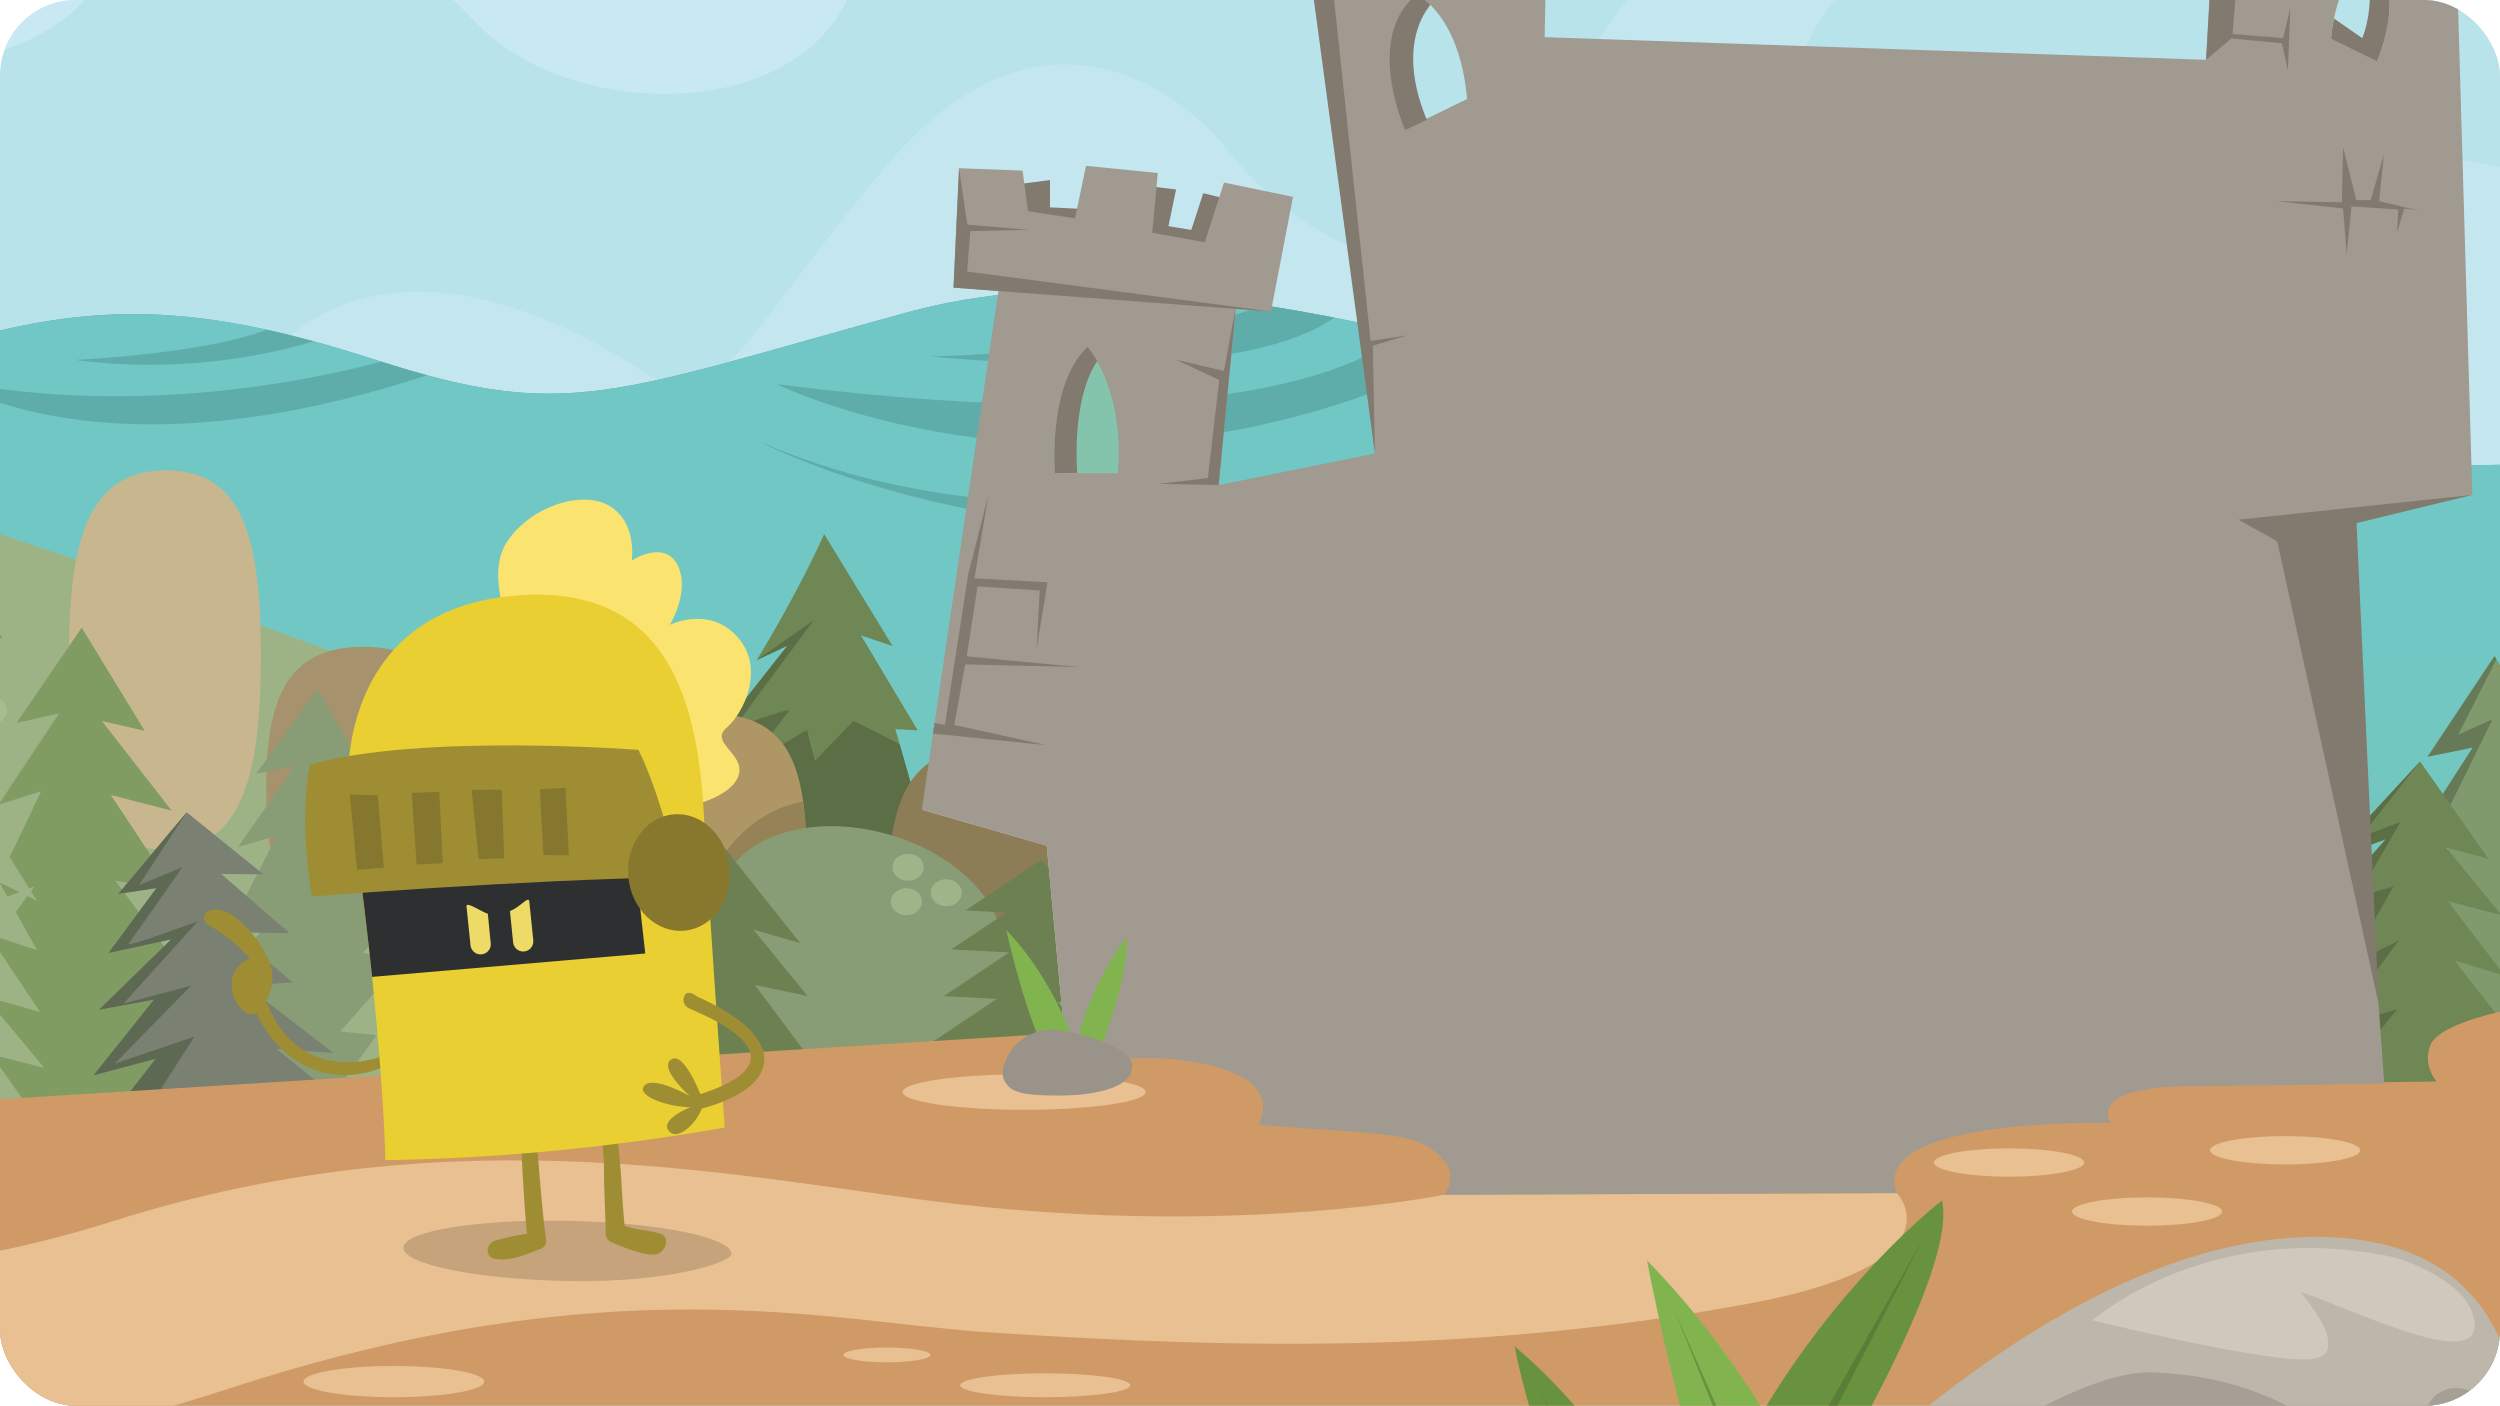 <svg xmlns="http://www.w3.org/2000/svg" xmlns:xlink="http://www.w3.org/1999/xlink" width="1220" height="686" viewBox="0 0 1220 686">
  <defs>
    <clipPath id="clip-path">
      <rect id="Rectángulo_431" data-name="Rectángulo 431" width="1220" height="686" rx="37" transform="translate(350 197)" fill="#fff" stroke="#707070" stroke-width="1"/>
    </clipPath>
    <clipPath id="clip-path-2">
      <rect id="Rectángulo_405" data-name="Rectángulo 405" width="1393" height="784" transform="translate(1393.536 784.339) rotate(180)" fill="none"/>
    </clipPath>
    <clipPath id="clip-path-3">
      <rect id="Rectángulo_403" data-name="Rectángulo 403" width="1453.314" height="1012.591" transform="translate(1453.314 1012.591) rotate(180)" fill="none"/>
    </clipPath>
    <linearGradient id="linear-gradient" x1="-1.105" y1="0.409" x2="-1.101" y2="-0.176" gradientUnits="objectBoundingBox">
      <stop offset="0.07" stop-color="#b9e3ea"/>
      <stop offset="0.84" stop-color="#6ecbd8"/>
    </linearGradient>
    <linearGradient id="linear-gradient-2" x1="-0.797" y1="-0.556" x2="-0.795" y2="1.782" gradientUnits="objectBoundingBox">
      <stop offset="0.08" stop-color="#6ec7c7"/>
      <stop offset="0.44" stop-color="#71c7c3"/>
      <stop offset="0.77" stop-color="#7ac5b8"/>
      <stop offset="1" stop-color="#85c4ac"/>
    </linearGradient>
    <linearGradient id="linear-gradient-3" x1="-74.633" y1="0.5" x2="-73.633" y2="0.5" xlink:href="#linear-gradient-2"/>
  </defs>
  <g id="Grupo_552" data-name="Grupo 552" transform="translate(-350 -197)">
    <g id="Enmascarar_grupo_6" data-name="Enmascarar grupo 6" clip-path="url(#clip-path)">
      <g id="Fondos_Categorias-03" transform="translate(176.463 98.661)" clip-path="url(#clip-path-2)">
        <g id="Grupo_386" data-name="Grupo 386" transform="translate(-28.938 -22.07)" clip-path="url(#clip-path-3)">
          <rect id="Rectángulo_402" data-name="Rectángulo 402" width="1453.314" height="1012.591" transform="translate(1453.314 1012.591) rotate(180)" fill="url(#linear-gradient)"/>
          <path id="Trazado_24589" data-name="Trazado 24589" d="M1586.446,232.216s-59.93-36.21-122.124-38.17-184.354,78.293-252.173,46-64.451-84.193-33.924-122.334,87.1-5.872,87.1-5.872-4.522-34.251-58.79-40.122-122.124,0-166.209,110.584-128.961,45.972-157.231,9.791-96.118-77.313-166.209,4.892S634.314,323.225,598.133,299.738s-137.961-81.225-199.023,9.827l22.616,77.313S1689.358,502.353,1689.358,495.5,1586.446,232.216,1586.446,232.216Z" transform="translate(-80.504 2.77)" fill="#ceebf4" opacity="0.52"/>
          <path id="Trazado_24590" data-name="Trazado 24590" d="M745.3-21.748c13.362,19.2,7.548,51.068-11.831,65.257-28.633,20.968-49.558,4.761-49.558,4.761C702.626,52.088,727.956,27.3,702.626,11.1S603.51,7.291,581.482,79.727s-139.674,70-185.022,21.919C308.021,7.865,199.39,13.751,199.39,13.751c42.953,38.1,16.519,95.291-57.295,106.729C94.685,127.833,36.359,115.11-21.77,98.249-54.09,88.872-17.052-29.26-17.052-29.26Z" transform="translate(38.529 30.037)" fill="#ceebf4" opacity="0.74"/>
          <path id="Trazado_24591" data-name="Trazado 24591" d="M1456.766,411.425s-292.8,15.082-443.089-6.859S681.985,301.713,536.9,341.487,371.065,394.971,277.792,364.8s-147.694-30.172-235.8,1.372S-289.7,415.526-289.7,415.526V580.037H1464.54Z" transform="translate(108.365 -68.65)" fill="#649cb6"/>
          <path id="Trazado_24592" data-name="Trazado 24592" d="M1456.766,411.425s-292.8,15.082-443.089-6.859S681.985,301.713,536.9,341.487,371.065,394.971,277.792,364.8s-147.694-30.172-235.8,1.372S-289.7,415.526-289.7,415.526V580.037l1741.24,134.818Z" transform="translate(108.365 -68.65)" fill="url(#linear-gradient-2)"/>
          <path id="Trazado_24593" data-name="Trazado 24593" d="M761.51,384.3c222.5,27.987,289.052-11.018,305.506-25.49q15.2,3.39,30.4,7.055l3.15,1.452C915.78,460.56,761.51,384.3,761.51,384.3Z" transform="translate(-179.872 -76.37)" fill="#5eadab"/>
          <path id="Trazado_24594" data-name="Trazado 24594" d="M1061.641,346.854c-16.8,12.135-64.821,30.89-197.361,18.951,0,0,97.432-1.452,163.1-24.975C1038.756,342.594,1050.18,344.626,1061.641,346.854Z" transform="translate(-208.051 -71.44)" fill="#5eadab"/>
          <path id="Trazado_24595" data-name="Trazado 24595" d="M1171.958,383.42s-229.717,119.518-422.128,35.6c0,0,207.674,110.192,455.181-23.734Z" transform="translate(-176.67 -83.118)" fill="#5eadab"/>
          <path id="Trazado_24596" data-name="Trazado 24596" d="M438.257,385.363C279.538,437.621,205.6,388.056,205.6,388.056c91.451,17.9,177.22-.486,210.28-9.356C423.82,381.24,431.245,383.461,438.257,385.363Z" transform="translate(-27.444 -81.824)" fill="#5eadab"/>
          <path id="Trazado_24597" data-name="Trazado 24597" d="M405.986,362.921c-17.753,5.415-62.26,16.251-116.3,9.087,0,0,63.072-2.954,93.36-14.748C390.475,358.886,398.1,360.773,405.986,362.921Z" transform="translate(-50.501 -75.946)" fill="#5eadab"/>
          <path id="Trazado_24598" data-name="Trazado 24598" d="M758.25,715.229S340.034,508.615-94.65,394.62V856.3Z" transform="translate(54.883 -86.189)" fill="#9db386"/>
          <path id="Trazado_24599" data-name="Trazado 24599" d="M79.428,422.126,55.245,404.184l17.274-2.243-40.6-30.651H54.381L-8.677,318.22-23.36,389.233l14.683-8.971L-23.36,431.1l20.729-7.476-14.683,59.051H82.02Z" transform="translate(35.336 -65.241)" fill="#6f8655"/>
          <path id="Trazado_24600" data-name="Trazado 24600" d="M53.36,485.291c0,42.96,9.312,73.132,47.366,73.132s46.285-30.172,46.285-73.132-8.267-69.4-46.285-69.4S53.36,442.331,53.36,485.291Z" transform="translate(14.299 -92.022)" fill="#ae9665"/>
          <path id="Trazado_24601" data-name="Trazado 24601" d="M700.36,621.374l29.569-30.222-16.345.53,33.525-42.626-15.046,7.1s19.7-31.79,32.923-61.483l33.387,54.617-15.4-5.168,27.675,46.306-10.923-.588,14.756,51.445L690.25,645.3Z" transform="translate(-160.333 -113.623)" fill="#6f8655"/>
          <path id="Trazado_24602" data-name="Trazado 24602" d="M713.565,607.549l16.345-.53-29.569,30.222L690.18,661.193l120.868,14.465c.051-1.343,2.177-21.135,2.177-22.5l-11.4-40.043c-10.292-5.451-22.58-11.439-22.58-11.439l-18.791,19.64-3.876-15.242-29.874,17.8s19.5-24.786,21.114-27.036-26.8,8.187-26.8,8.187l38.9-52.49-27.835,19.488,15.046-7.1Z" transform="translate(-160.314 -129.49)" fill="#5b6e46"/>
          <path id="Trazado_24603" data-name="Trazado 24603" d="M90.009,487.673l-27.225,4.355,30.956-48.883L73.33,450.7l24.989-35.47-22.4,7.81,25.047-41.11L80.6,385.189l32.211-47.177-15.242,5.661L133.8,290c-.864,2.243,30.237,54.566,30.237,54.566L148.8,341.8l27.1,41.5-22.253-1.372,28.51,38.119-19.466-6.917c12.847,20.192,25.142,39.034,25.142,39.034l-20.323-3.709,22.732,41.051-29.758-1.836L198.6,538.646l-75.172,87.721-66.9-83.722Z" transform="translate(13.433 -57.503)" fill="#819a6d"/>
          <path id="Trazado_24604" data-name="Trazado 24604" d="M88.216,557.815l15.706-13.064L88.68,587.326l19.633-16.991-7.142,44.8s28.553-20.852,37.481-18.537,13.384,36.29,13.384,36.29-18.74,34.752-29.446,33.982c-3.477-.254-12.694-.726-23.727-1.379L56.52,612.5l33.489-54.972Z" transform="translate(13.433 -127.355)" fill="#677a57"/>
          <path id="Trazado_24605" data-name="Trazado 24605" d="M124.1,329.057,92.861,377.715,114.28,362.27,94.647,409.382l15.177-12.36L96.432,434.1l16.955-13.13L87.693,488.415,65.15,492.022l30.956-48.9-20.41,7.57,24.989-35.47-22.4,7.81,25.048-41.11-20.366,3.252L115.18,338,99.916,343.66l36.239-53.68L109.823,333.7Z" transform="translate(11.067 -57.498)" fill="#677a57"/>
          <path id="Trazado_24606" data-name="Trazado 24606" d="M-23.9,589.9c0,42.96,9.312,73.125,47.359,73.125S69.751,632.862,69.751,589.9s-8.245-69.4-46.292-69.4S-23.9,546.941-23.9,589.9Z" transform="translate(35.484 -120.705)" fill="#c8b68f"/>
          <path id="Trazado_24607" data-name="Trazado 24607" d="M285.5,541.937c0,55.814,9.319,95.015,47.366,95.015s46.285-39.193,46.285-95.015-8.238-90.167-46.285-90.167S285.5,486.13,285.5,541.937Z" transform="translate(-49.352 -101.86)" fill="#c8b68f"/>
          <path id="Trazado_24608" data-name="Trazado 24608" d="M-48.3,345.11,4.416,447.753l-24.9-16.468L5.882,506.05l-23.429-15.213,32.211,82.372L-8.765,556.733.025,585.881l-98.107,54.486L-117.12,345.11Z" transform="translate(61.044 -72.614)" fill="#819a6d"/>
          <path id="Trazado_24609" data-name="Trazado 24609" d="M35.561,529.735,12.132,514.522l32.211,82.372L20.914,580.418,29.7,609.566,10.521,620.221l-.058-.051L3.43,560.828l31.645,24.343L-.091,497.683,29.8,519.748-8.88,431.49l42.975,39.948L9.2,454.97Z" transform="translate(31.365 -96.299)" fill="#9ebd86"/>
          <path id="Trazado_24610" data-name="Trazado 24610" d="M418.09,639.861c0,42.96,9.312,73.125,47.359,73.125s46.292-30.164,46.292-73.125-8.238-69.4-46.292-69.4S418.09,596.9,418.09,639.861Z" transform="translate(-85.708 -134.404)" fill="#a6936d"/>
          <path id="Trazado_24611" data-name="Trazado 24611" d="M836.63,707.781c0,42.96,9.312,73.132,47.359,73.132s46.284-30.179,46.284-73.132-8.238-69.4-46.284-69.4S836.63,664.814,836.63,707.781Z" transform="translate(-200.47 -153.027)" fill="#8d7d57"/>
          <path id="Trazado_24612" data-name="Trazado 24612" d="M652.19,684.961c0,42.96,9.319,73.125,47.366,73.125s46.285-30.164,46.285-73.125-8.238-69.4-46.285-69.4S652.19,642.008,652.19,684.961Z" transform="translate(-149.897 -146.77)" fill="#ae9665"/>
          <path id="Trazado_24613" data-name="Trazado 24613" d="M746.1,667.369c5.952,41.226-6.888,66.861-39.992,68.32-35.085,1.546-45-28.219-46.894-71.129-.261-6-1.306-10.887,1.72-16.49,37.6,12.121,40.979,53.8,40.979,53.8C716.023,675.81,736.185,668.9,746.1,667.369Z" transform="translate(-151.717 -155.684)" fill="#968257"/>
          <path id="Trazado_24614" data-name="Trazado 24614" d="M637.729,752.881l-61.214,6.881L427,751.5l-100.778-6.757-31.21-17.332-13.522,30.97-51.692,11.7-39.76-11.01-83.468-4.13s-8.775-8.281-11.163-7.556-35.782-5.5-35.782-5.5S42.933,704.724,40.545,706.1s-19.089,11.7-19.089,11.7l-61.229-8.964L-138.4,719.85l-6.358,181.676,827.78-77.08Z" transform="translate(68.623 -171.585)" fill="#889c76"/>
          <path id="Trazado_24615" data-name="Trazado 24615" d="M558.92,721.887c0,43.251,20.322,94.355,49.739,94.355s56.816-51.111,56.816-94.355S647,645.322,612.194,643.573C582.814,642.071,558.92,678.637,558.92,721.887Z" transform="translate(-124.323 -154.439)" fill="#9db386"/>
          <ellipse id="Elipse_508" data-name="Elipse 508" cx="7.606" cy="6.583" rx="7.606" ry="6.583" transform="translate(501.088 531.18)" fill="#afc894"/>
          <ellipse id="Elipse_509" data-name="Elipse 509" cx="7.606" cy="6.583" rx="7.606" ry="6.583" transform="translate(512.919 549.47)" fill="#afc894"/>
          <ellipse id="Elipse_510" data-name="Elipse 510" cx="7.606" cy="6.583" rx="7.606" ry="6.583" transform="translate(493.474 562.636)" fill="#afc894"/>
          <ellipse id="Elipse_511" data-name="Elipse 511" cx="53.274" cy="78.314" rx="53.274" ry="78.314" transform="translate(122.392 442.82)" fill="#9db386"/>
          <ellipse id="Elipse_512" data-name="Elipse 512" cx="7.606" cy="6.583" rx="7.606" ry="6.583" transform="translate(172.132 448.184)" fill="#a6be8e"/>
          <ellipse id="Elipse_513" data-name="Elipse 513" cx="7.606" cy="6.583" rx="7.606" ry="6.583" transform="translate(190.727 460.617)" fill="#a6be8e"/>
          <ellipse id="Elipse_514" data-name="Elipse 514" cx="7.606" cy="6.583" rx="7.606" ry="6.583" transform="translate(171.29 465.008)" fill="#a6be8e"/>
          <ellipse id="Elipse_515" data-name="Elipse 515" cx="46.822" cy="70.541" rx="46.822" ry="70.541" transform="translate(542.263 598.755) rotate(-74.5)" fill="#889c76"/>
          <ellipse id="Elipse_516" data-name="Elipse 516" cx="7.606" cy="6.583" rx="7.606" ry="6.583" transform="translate(638.025 537.03)" fill="#9eb589"/>
          <ellipse id="Elipse_517" data-name="Elipse 517" cx="7.606" cy="6.583" rx="7.606" ry="6.583" transform="translate(656.621 549.47)" fill="#9eb589"/>
          <ellipse id="Elipse_518" data-name="Elipse 518" cx="7.606" cy="6.583" rx="7.606" ry="6.583" transform="translate(637.176 553.854)" fill="#9eb589"/>
          <ellipse id="Elipse_519" data-name="Elipse 519" cx="52.483" cy="52.875" rx="52.483" ry="52.875" transform="translate(-26.579 494.302)" fill="#889c76"/>
          <path id="Trazado_24616" data-name="Trazado 24616" d="M270.1,557.57l30.738,50.349-20.86-4.754L314,646.866l-29.635-7.6,30.738,46.546-28.539-4.747,35.122,47.5-6.91,78.808L206.76,813.6l7.36-85.043,32.93-44.651L224,692.461l26.347-55.1-20.86,6.648,29.642-44.644-20.86,4.747Z" transform="translate(-27.762 -130.87)" fill="#809c63"/>
          <path id="Trazado_24617" data-name="Trazado 24617" d="M94.852,619.63l36.9,40.326-19.43-1.241,38.555,33.946-27.769-2.511L159.275,727.1l-26.252-.145,40.253,37.169-62.4,46.684-33.14-31.326,20.736-44.354L79.632,746.014l12.89-52.693L75.27,702.2l17.8-43.882-17.615,7.193Z" transform="translate(8.292 -147.886)" fill="#6f8655"/>
          <path id="Trazado_24618" data-name="Trazado 24618" d="M116.156,823.48l-1.263,7.207-10.553,1.7Z" transform="translate(0.321 -203.781)" fill="#798868"/>
          <path id="Trazado_24619" data-name="Trazado 24619" d="M92.257,799.83l-7.1,28.016-6.489,1.045Z" transform="translate(7.36 -197.296)" fill="#798868"/>
          <path id="Trazado_24620" data-name="Trazado 24620" d="M75.459,665.515,94.852,619.63l1.023,1.118L86.2,654.193l12.687-8.782L85.359,694.424l11.831-5.117-16.9,54.13,15.22-9.508-.871,3.411-15,8.674,12.89-52.693L75.27,702.2l17.8-43.882Z" transform="translate(8.292 -147.886)" fill="#5b6e46"/>
          <path id="Trazado_24621" data-name="Trazado 24621" d="M1895.5,576.74l34.011,54.98-22.311-5.712,37.342,47.932-31.725-9.029,33.909,50.9-30.476-5.944,38.606,52.055-114.416-3.164,33.859-46.989-24.293,8.506,26.572-58.405-22.006,6.525,30.346-47.083L1862.86,625.8Z" transform="translate(-475.71 -136.126)" fill="#819a6d"/>
          <path id="Trazado_24622" data-name="Trazado 24622" d="M1889.769,763.02l-8.39,33.14-7.679,1.234Z" transform="translate(-484.83 -187.203)" fill="#798868"/>
          <path id="Trazado_24623" data-name="Trazado 24623" d="M1866.474,625.8l32.64-49.064.943,1.524-18.6,36.74,16.672-7.411-26.506,53.985,4.972.254-21.644,55.6,19.771-7.708-1.756,3.774-19.343,6.779,17.122-51.206-12.556-.675,30.346-47.083Z" transform="translate(-479.324 -136.126)" fill="#677a57"/>
          <path id="Trazado_24624" data-name="Trazado 24624" d="M431.826,598.65l26.506,46.038-18.711-4.682L469.271,680.1l-26.579-7.41,26.608,42.6-25.657-4.819,30.549,43.541-97.142-1.989,30.839-39.709-21.027,7.294,25.149-49.267-18.994,5.618L420.881,636.2l-18.951,3.9Z" transform="translate(-74.455 -142.134)" fill="#889c76"/>
          <path id="Trazado_24625" data-name="Trazado 24625" d="M302.052,840.809l30.375-38.86-30.4,8.107,29.6-37.016-26.906,5.015,35.289-34.389-30.643,6.663,23.4-31.659-18.631,2.845,33.343-39.8,37.43,30.3-20.678-.225,33.4,28.9-27.406-.334,29,24.423-23.059,1.372L419.1,799.191l-27.835-2.061,36.791,29.925Z" transform="translate(-53.885 -164.911)" fill="#7a8072"/>
          <path id="Trazado_24626" data-name="Trazado 24626" d="M345.331,708.524s-24.518,35.093-26.209,37.314,33.815-10.974,33.815-10.974l-36.348,40.231,32.966-8.775-37.2,38.039,38.889-13.166-16.911,26.332-2.62,20.047-29.671,3.237,30.375-38.86L302,810.057l29.6-37.016-26.906,5.015,35.289-34.389-30.643,6.67,23.4-31.674-18.631,2.852,33.343-39.8-23.277,35.564Z" transform="translate(-53.877 -164.911)" fill="#5d6953"/>
          <path id="Trazado_24627" data-name="Trazado 24627" d="M457.27,810.184l25.374-35.434-17.637-1.822,31.768-36.123-21.07-2.054,32.683-34.628L481.643,697.6l30.672-29.025-20.482-1.894,50.211-42.365,37.067,50.095-21.694-1.967,24.249,34.011-21.027-2.025,20.809,39.687-19.727-2.3,20.453,41.487-19.582-1.9,21.15,39.985Z" transform="translate(-96.451 -149.172)" fill="#9db386"/>
          <path id="Trazado_24628" data-name="Trazado 24628" d="M615.41,862.478,657.7,834.1l-35.768-1.851,37.618-33.67-28.161,2.642,35.027-32.995-30.3,2.889,32.581-27.3-23.4,2.148L692.345,699.6,732.8,750.486l-22.921-6.677L736.394,776.3l-25.752-5.436,26.753,35.84-32.886-1.7,34.882,33.322-31.035-1.611,33.837,32.32Z" transform="translate(-139.812 -169.814)" fill="#6c8051"/>
          <path id="Trazado_24629" data-name="Trazado 24629" d="M686.727,733.8l-28.56,30.339,26.753-5.988L653.55,794.886l20.323-6.394s-14.306,30.745-16.149,30.745c-.639,0-7.258.24-15.743.544l23.61-21.157-28.161,2.642,35.027-33-30.3,2.9,32.581-27.3-23.4,2.177,47.039-46.357-35.644,40.1Z" transform="translate(-145.85 -169.838)" fill="#505e3c"/>
          <path id="Trazado_24630" data-name="Trazado 24630" d="M857.17,826.5l31.979-21.455-27.051-1.4,32.973-22.122-25.817-1.336,31.754-21.3-28.183-1.459,26.818-17.993-19.872-1.031,36.755-24.656,29.4,28.081-18.74-.973,21.455,20.49-24.648-1.27,25.4,24.256-24.866-1.285,26.376,25.193-23.465-1.212,25.585,24.438Z" transform="translate(-206.102 -173.694)" fill="#6c8051"/>
          <path id="Trazado_24631" data-name="Trazado 24631" d="M111.48,823.443l37.5-29.243-29.337-.6,38.083-27.617-27.036,2.751,32.6-31.652-23.857,2.061,31.551-27.791-18.827-.421,41.6-32.356,28.372,45.428-18.239-8.927L222.129,748.1l-23.952-7.875,25.541,38.156-27.145-7.788L225.751,805.6l-25.889-6.583,26.151,37.372Z" transform="translate(-1.637 -164.05)" fill="#9db386"/>
          <path id="Trazado_24632" data-name="Trazado 24632" d="M181.54,704.73l-31.275,28.531,25.36-5.124-33.808,35.114,26.2-4.355s-38.039,29.257-35.506,29.257,28.742-2.9,28.742-2.9l-32.966,32.923,48.172,7.991s-.835,1.822-2.119,4.355l-62.84-7.105L149,794.171l-29.337-.6,38.083-27.581L130.7,768.746l32.6-31.652-23.864,2.025,31.551-27.791-18.827-.421,41.6-32.356-29.156,27.624Z" transform="translate(-1.642 -164.042)" fill="#8ea17a"/>
          <path id="Trazado_24633" data-name="Trazado 24633" d="M-32.88,833.6l38.5-30.542-31.413,5.589L8.4,769.422l-27.835,7.563,30.215-38.533-27.036,6.881L15.56,708.861l-27.835,10.321L32.261,671.01l33.394,47.482-20.678-5.5,27.036,33.031-26.238-6.881L73.6,775.613l-24.648-7.57,30.215,38.54-24.111-5.756L89.868,831.3Z" transform="translate(37.946 -161.974)" fill="#6c8051"/>
          <path id="Trazado_24634" data-name="Trazado 24634" d="M20.764,702.6-.052,738.638l17.485-5.081S-1.722,766.741-1.722,768.9s21.651-9.363,21.651-9.363l-30.81,41.784,29.976-8.644s-30.81,38.192-32.472,40.355l.189.319-20.831.392L3.9,803.662l-30.948,5.5L6.64,770.522l-27.414,7.461L8.984,740.017-17.653,746.8,13.68,710.868l-27.406,10.2L30.141,673.62,1.61,709.809Z" transform="translate(38.259 -162.69)" fill="#505e3c"/>
          <path id="Trazado_24635" data-name="Trazado 24635" d="M1776.52,810.157l38.5-30.542L1783.6,785.2l34.193-39.222-27.835,7.57,30.215-38.54-27.036,6.881,31.812-36.472-27.834,10.321,44.535-48.172,33.394,47.482-20.671-5.5,27.036,33.031-26.245-6.881L1883,752.173l-24.656-7.57,30.215,38.54-24.111-5.756,34.809,30.477Z" transform="translate(-458.184 -155.547)" fill="#6f8655"/>
          <path id="Trazado_24636" data-name="Trazado 24636" d="M1832.134,677.039l-21.15,36.573,17.753-5.081S1809.3,742.18,1809.3,744.379s22.006-9.552,22.006-9.552l-31.282,42.431,30.433-8.775s-31.275,38.765-32.966,40.964l.189.327-21.15.392L1815,779.624l-31.413,5.589,34.193-39.193-27.842,7.541,27.631-37.227-24.423,5.589,31.812-36.472-27.835,10.321,44.535-48.172-28.967,36.776Z" transform="translate(-458.187 -155.556)" fill="#5b6e46"/>
          <path id="Trazado_24637" data-name="Trazado 24637" d="M1325.066,849.531l95.763-1.321-7.766,365.4H-40.251L-41.26,870.521l722.219-45S1209.976,786.067,1325.066,849.531Z" transform="translate(40.244 -201.018)" fill="#cf9a65"/>
          <path id="Trazado_24638" data-name="Trazado 24638" d="M132.989,871.922s16.853-19.074,14.284-34.752-83.467-.486-83.467-.486,22.028-25.94-27.631-32.364S-79.65,821.435-79.65,821.435l3.977,158.037Z" transform="translate(50.77 -198.223)" fill="#cf9a65"/>
          <path id="Trazado_24639" data-name="Trazado 24639" d="M1028.8,931.718s33.213,34.65-73.546,54.2c-127.575,23.349-240.43,22.289-369.231,13.79-78.772-5.2-183.556-33.837-371.684,27.581-195.038,63.7-329.972,36.094-471.047,66.883l7.36-142.257s217.117,54.145,407.256-6.372c170.462-54.247,311.37-20.069,412.162-8.492C708.7,952.97,808.045,932.5,808.045,932.5Z" transform="translate(99.319 -229.082)" fill="#e9c091"/>
          <ellipse id="Elipse_520" data-name="Elipse 520" cx="59.305" cy="8.652" rx="59.305" ry="8.652" transform="translate(642.932 644.674)" fill="#e9c091"/>
          <path id="Trazado_24640" data-name="Trazado 24640" d="M1235.056,95.88l-1.168,58.442-101.576,8.158-13.471-55.952Z" transform="translate(-277.851 -4.276)" fill="#a19a91"/>
          <path id="Trazado_24641" data-name="Trazado 24641" d="M858.84,679.93l102.846,12.985-20.961,7.011.893,107.114-11.606-1.2L919.844,697.531Z" transform="translate(-206.56 -164.42)" fill="#e9cea9"/>
          <path id="Trazado_24642" data-name="Trazado 24642" d="M1572.568,646.014l-19.6-273.4,62.564-13.79L1607.065,69,1489.3,78.559l-3.68,67.943L1057.109,131.84l22.878,206.789-76.246,15.394L1013.9,250.632l-114.387-13.2L858.87,512.416l60.968,17.6L930,638.328s44.172-12.092,80.884,2.569c12.948,5.168,17.884,14.661,12.237,25.251,19.379,2.177,65.889,3.259,77.182,8.143,17.63,7.628,19.263,17.92,13.616,26.064l220.746-.813c-14.117-37.466,104.516-34.207,104.516-34.207s-13.2-17.68,39.52-18.007S1572.568,646.014,1572.568,646.014Z" transform="translate(-206.568 3.094)" fill="#a19a91"/>
          <path id="Trazado_24643" data-name="Trazado 24643" d="M1030.938,267.648l-19.1-4.587-5.828,17.9-11.141-1.829,3.709-17.906-34.476-4.13.53,14.226-27.581-1.372V256.63l-21.215,2.758,1.59,17.906L1025.1,296.571Z" transform="translate(-222.189 -48.353)" fill="#82796f"/>
          <path id="Trazado_24644" data-name="Trazado 24644" d="M1035.114,318.167,880.22,306.511l2.693-58.282L913.9,249.39,916.59,269.2l22.9,3.5,5.385-25.643,35.02,3.5L977.2,279.7l25.592,4.66,9.428-29.141,33.67,7Z" transform="translate(-212.422 -45.729)" fill="#a19a91"/>
          <path id="Trazado_24645" data-name="Trazado 24645" d="M1222.27,64.772c-1.756,0-19.64-2.032-19.64-2.032l-.588,15.714-24.873,2.032V62.74l-33.387,2.54.726,9.261-7.026.508-1.923-7.766-15.808,3.041,6.438,26.855,92.54-4.558Z" transform="translate(-278.1 4.811)" fill="#82796f"/>
          <path id="Trazado_24646" data-name="Trazado 24646" d="M1234.849,56.1l-1.35,36.537-145.466,10.488-14.814-44.7,41.756-4.66,4.043,30.3,20.2-1.161V47.939h45.8v30.3l13.464-1.161,5.393-30.31Z" transform="translate(-265.342 9.19)" fill="#a19a91"/>
          <path id="Trazado_24647" data-name="Trazado 24647" d="M1724.13,31.871l20.9-5.574,2.018,15.714,10.292-.508-.588-16.73,58.74-2.533,1.662,17.739,11.221-.508-.588,13.689-96.633,6.59Z" transform="translate(-443.819 15.916)" fill="#82796f"/>
          <path id="Trazado_24648" data-name="Trazado 24648" d="M1848.349,22.457l-1.343,36.537L1701.541,69.481l-14.821-44.7,41.756-4.66,4.043,30.3,20.206-1.169V14.291h45.791V44.6l13.471-1.169,5.385-30.3Z" transform="translate(-433.561 18.414)" fill="#a19a91"/>
          <path id="Trazado_24649" data-name="Trazado 24649" d="M978.9,430.42H948.237s-3.68-43.548,15.968-61.57C964.183,368.85,982.582,390.08,978.9,430.42Z" transform="translate(-230.997 -79.123)" fill="url(#linear-gradient-3)"/>
          <path id="Trazado_24650" data-name="Trazado 24650" d="M1211.938,182.856l-28.212,13.79s-19.6-43.548,3.68-64.756C1187.406,131.9,1208.258,141.449,1211.938,182.856Z" transform="translate(-293.527 -14.15)" fill="#b9e3ea"/>
          <path id="Trazado_24651" data-name="Trazado 24651" d="M1806.4,146.452l22.435,10.974s15.612-34.614-2.9-51.5C1825.91,105.93,1809.325,113.529,1806.4,146.452Z" transform="translate(-466.377 -7.032)" fill="#b9e3ea"/>
          <path id="Trazado_24652" data-name="Trazado 24652" d="M916.98,543.192l1.517-28.227-30.339-1.974L882.853,547.1s50.2,4.9,55.7,5.233c-5.393-.16-56.46-1.292-56.46-1.292l-5.306,29.547,44.746,9.842-55.161-5.647.762-5.175,5.081.98,11.373-73.524,9.864-38.729-6.83,40.7,35.651,1.967Z" transform="translate(-208.624 -106.403)" fill="#82796f"/>
          <path id="Trazado_24653" data-name="Trazado 24653" d="M966.248,584.129h-.428C966.234,584.122,966.408,584.129,966.248,584.129Z" transform="translate(-235.893 -138.151)" fill="#e9cea9"/>
          <path id="Trazado_24654" data-name="Trazado 24654" d="M1858.312,468.31l-114.162,12.1,18.922,10.582,49.543,226-10.851-234.914Z" transform="translate(-449.308 -106.395)" fill="#82796f"/>
          <path id="Trazado_24655" data-name="Trazado 24655" d="M880.22,306.952l154.894,11.656-148.253-19.5,1.546-19.735,28.6-.639-30.07-2.54-4.028-27.53Z" transform="translate(-212.422 -46.171)" fill="#82796f"/>
          <path id="Trazado_24656" data-name="Trazado 24656" d="M1191.607,193.056l-10.582,5.015s-20.323-45.37,5.683-66.172a26.212,26.212,0,0,1,6.641,5.081C1186.483,145.3,1179.355,163.581,1191.607,193.056Z" transform="translate(-292.829 -14.153)" fill="#82796f"/>
          <path id="Trazado_24657" data-name="Trazado 24657" d="M959.164,430.318l-10.887.1s-3.68-43.548,15.968-61.57a45.937,45.937,0,0,1,4.66,7.055C962.923,384.07,957.495,403.072,959.164,430.318Z" transform="translate(-231.008 -79.123)" fill="#82796f"/>
          <path id="Trazado_24658" data-name="Trazado 24658" d="M1712.617,135.586l3.6-62.782-14.676,1.081-14.821-44.7,19.415,37.176,140.276-2.5L1729.8,76.941l-2.519,22.217,19.974.508-19.974,2.032-1.756,21.281,24.663,2.032,3.513-14.7-1.176,30.411-2.925-13.181-24.685-2.388Z" transform="translate(-433.561 14.01)" fill="#82796f"/>
          <path id="Trazado_24659" data-name="Trazado 24659" d="M1806.4,146.452a90.81,90.81,0,0,1,1.452-9.965l13.79,9.566c5.473-13.841,3.687-30.571,2.25-38.881a13.6,13.6,0,0,1,2.01-1.241c18.537,16.882,2.9,51.5,2.9,51.5Z" transform="translate(-466.377 -7.032)" fill="#82796f"/>
          <path id="Trazado_24660" data-name="Trazado 24660" d="M1802.331,234.53l-.581,26.862-31.63-.5,32.211,3.542,1.756,22.3,2.344-23.313,22.841,1.517-.588,11.156,3.513-11.664,7.033,1.016-19.328-4.558,2.344-22.812-6.445,22.3h-7.026Z" transform="translate(-456.429 -42.293)" fill="#82796f"/>
          <path id="Trazado_24661" data-name="Trazado 24661" d="M1055.776,342.33l-5.8,30.985-23.342-5.509,21.07,9.871-5.567,47.874L1018.15,428.4l29.264.566Z" transform="translate(-250.242 -71.852)" fill="#82796f"/>
          <path id="Trazado_24662" data-name="Trazado 24662" d="M1151.769,352.588l-1.031-52.65,16.977-5.052-18.036,2.758L1130.626,119.91l-10.016,1.11Z" transform="translate(-278.336 -10.865)" fill="#82796f"/>
          <path id="Trazado_24663" data-name="Trazado 24663" d="M1887.042,76.32,1874.877,78.9l-.2,16.585L1832.73,79.013Z" transform="translate(-473.596 1.087)" fill="#82796f"/>
          <path id="Trazado_24664" data-name="Trazado 24664" d="M1864.833,895.223s-19.1-7.65-13.689-23.763,32-14.6,32-14.6-22.645-9.994-16.374-27.581,86.037-24.924,86.037-24.924l28.7,134.912Z" transform="translate(-478.38 -198.539)" fill="#cf9a65"/>
          <path id="Trazado_24665" data-name="Trazado 24665" d="M165.59,303.53l22.863,38.932-16.048-14.7Z" transform="translate(-16.474 -61.213)" fill="#9ebd86"/>
          <path id="Trazado_24666" data-name="Trazado 24666" d="M188.45,373.12l21.324,31.834-16.469-14.327Z" transform="translate(-22.742 -80.294)" fill="#9ebd86"/>
          <path id="Trazado_24667" data-name="Trazado 24667" d="M210.92,478.29l17.136,23.153-12.7-8.906Z" transform="translate(-28.903 -109.131)" fill="#a9b69f"/>
          <path id="Trazado_24668" data-name="Trazado 24668" d="M213.22,529.13l17.136,23.153-12.7-8.906Z" transform="translate(-29.533 -123.072)" fill="#a9b69f"/>
          <path id="Trazado_24669" data-name="Trazado 24669" d="M1385.394,1111.775c1.452-3.81,82.234-130.9,73.422-169.025,0,0-85.173,64.814-124.839,184.282,0,0-29.366-67.362-83.7-113.109,0,0,14.683,80.064,52.868,120.73,0,0-33.779-29.228-71.956-35.564,0,0,2.9,47.025,38.177,68.632a293.537,293.537,0,0,0,67.551,30.484Z" transform="translate(-308.657 -236.484)" fill="#69923e"/>
          <path id="Trazado_24670" data-name="Trazado 24670" d="M1452.086,968.07,1338.781,1189l-98.971-73.836,94.877,66.752,3.411-10.633-75.084-131.146,76.449,127.009Z" transform="translate(-311.02 -243.427)" fill="#5a7d38"/>
          <path id="Trazado_24671" data-name="Trazado 24671" d="M1333.76,1200.417s175.209-236.982,339.676-233.165,69.024,241.5,69.024,241.5S1485.018,1255.063,1333.76,1200.417Z" transform="translate(-336.781 -243.19)" fill="#bcb6ab"/>
          <path id="Trazado_24672" data-name="Trazado 24672" d="M1332.41,1234.64c42.1-37.343,191.453-179.571,258.386-176.37,132.169,6.351,148.318,141.067,151.258,175.376C1742.09,1233.7,1488.349,1275.336,1332.41,1234.64Z" transform="translate(-336.411 -268.145)" fill="#a69f95"/>
          <path id="Trazado_24673" data-name="Trazado 24673" d="M1794.3,979.466s38.184,11.431,38.184,33.039-58.739-7.628-85.173-16.548c0,0,27.9,31.768,4.406,33.039S1646,1009.964,1646,1009.964,1703.251,959.129,1794.3,979.466Z" transform="translate(-422.396 -245.235)" fill="#d1c8bd"/>
          <ellipse id="Elipse_521" data-name="Elipse 521" cx="14.683" cy="12.709" rx="14.683" ry="12.709" transform="translate(1386.591 797.768)" fill="#a69f95"/>
          <path id="Trazado_24674" data-name="Trazado 24674" d="M1456.926,1213.1s-33.779-137.25-124.838-230.022c0,0,27.9,151.229,71.956,214.773,0,0-44.056-33.039-110.134-40.645,0,0,22.028,92.772,88.105,122Z" transform="translate(-325.854 -247.543)" fill="#81b44f"/>
          <path id="Trazado_24675" data-name="Trazado 24675" d="M1439.339,1219.631l-89.579-203.341,88.113,218.591-14.69,27.958-113.073-90.232,114.546,101.671,29.366-34.309Z" transform="translate(-330.296 -256.649)" fill="#68913e"/>
          <ellipse id="Elipse_522" data-name="Elipse 522" cx="36.646" cy="6.917" rx="36.646" ry="6.917" transform="translate(1280.979 674.824)" fill="#e9c091"/>
          <ellipse id="Elipse_523" data-name="Elipse 523" cx="36.646" cy="6.917" rx="36.646" ry="6.917" transform="translate(1213.61 704.727)" fill="#e9c091"/>
          <ellipse id="Elipse_524" data-name="Elipse 524" cx="36.646" cy="6.917" rx="36.646" ry="6.917" transform="translate(1146.234 680.804)" fill="#e9c091"/>
          <path id="Trazado_24676" data-name="Trazado 24676" d="M958.37,826.7s17.325-39.193,15.968-62.281A150,150,0,0,0,949.6,817.6s-11.243-33.568-33.9-56.613c0,0,10.662,48.44,22.659,65.736Z" transform="translate(-222.151 -186.647)" fill="#81b44f"/>
          <path id="Trazado_24677" data-name="Trazado 24677" d="M976.356,846.213s4-9.225-30.651-17.3c-25.86-6.031-34.65,17.3-31.979,23.066s6.663,8.071,26.652,8.071S976.356,855.438,976.356,846.213Z" transform="translate(-221.484 -205.001)" fill="#99938a"/>
          <ellipse id="Elipse_525" data-name="Elipse 525" cx="41.48" cy="5.835" rx="41.48" ry="5.835" transform="translate(671.035 790.582)" fill="#e9c091"/>
          <ellipse id="Elipse_526" data-name="Elipse 526" cx="21.259" cy="3.593" rx="21.259" ry="3.593" transform="translate(614.001 778.019)" fill="#e9c091"/>
          <ellipse id="Elipse_527" data-name="Elipse 527" cx="44.078" cy="7.628" rx="44.078" ry="7.628" transform="translate(350.578 786.997)" fill="#e9c091"/>
          <path id="Trazado_24678" data-name="Trazado 24678" d="M1134.333,286.008l-26.027-179.39-20.272.907-14.814-44.7L1085.8,90.7l23.465-1.9-19.8,3.8,2.01,8.594L1233.5,97.037l-115.918,8.535Z" transform="translate(-265.342 4.786)" fill="#82796f"/>
        </g>
        <rect id="Rectángulo_404" data-name="Rectángulo 404" width="1405.672" height="994.787" transform="translate(1399.597 987.473) rotate(180)" fill="none"/>
      </g>
    </g>
    <g id="Persojanes-49" transform="translate(449.583 440.81)" style="isolation: isolate">
      <g id="Capa_1" data-name="Capa 1" transform="translate(-0.035 0.001)">
        <path id="Trazado_23357" data-name="Trazado 23357" d="M193.392,136.86c0,3.679-29.2,14.1-80.323,13.11-44.205-.876-79.943-8.146-79.768-16.263s36.118-13.986,80.352-13.11S193.567,128.743,193.392,136.86Z" transform="translate(64.031 231.348)" opacity="0.15" style="mix-blend-mode: multiply;isolation: isolate"/>
        <path id="Trazado_23358" data-name="Trazado 23358" d="M75.89,177.695c-2.569-17.519-5.489-63.3-7.124-79.681-.2-2.131-4.934-3.8-5.168-.788-1.372,16.263,1.343,60.469,2.92,77.228,0,.234-.905.409-1.518.555a96.354,96.354,0,0,0-14.278,3.241c-4.029,1.489-4.964,7.65.234,8.759,5.84,1.226,13.081-1.285,19.329-3.767a32.646,32.646,0,0,0,3.387-1.343A3.912,3.912,0,0,0,75.89,177.695Z" transform="translate(91.049 183.506)" fill="#9e8d33"/>
        <path id="Trazado_23359" data-name="Trazado 23359" d="M96.547,178.948a61.025,61.025,0,0,0-10.365-2.161c-6.774-1.2-7.5-2.015-7.562-2.044-.788-7.825-1.255-16.263-1.693-23.679-.613-10.219-4.613-46.4-5.051-55.8,0-2.015-4.584-2.569-5.285-.409-2.307,7.066,1.956,43.475,1.956,50.833,0,11.008.7,22.6.905,33.2a4.759,4.759,0,0,0,3.212,4.263c2.686,1.109,14.132,6.161,20.672,5.84C98.124,188.642,101.219,181.167,96.547,178.948Z" transform="translate(126.627 179.45)" fill="#9e8d33"/>
        <path id="Trazado_23360" data-name="Trazado 23360" d="M7.41,84.6l5.84-3.591c15.329,57.2,70.892,38.307,82.659,18.015l-2.657,6.19C67.733,138.062,20.14,130.325,7.41,84.6Z" transform="translate(14.329 155.517)" fill="#9e8d33"/>
        <path id="Trazado_23361" data-name="Trazado 23361" d="M56.657,67.152s-14.6-29.607-3.124-46.716,36.439-25.4,49.987-17.314,10.832,26.57,10.832,26.57,15.884-10.365,22.307,2.248-3.8,29.2-3.8,29.2,18.979-9.548,32.877,5.694,3.416,37.2-5.168,44.527,9.372,12.672,5.84,23.358-24.234,14.949-24.234,14.949,1.577-17.519-8.584-21.49,9.022-35.8-19.125-41.227S103.315,58.393,56.657,67.152Z" transform="translate(94.428 -0.001)" fill="#fbe370"/>
        <path id="Trazado_23362" data-name="Trazado 23362" d="M42.288,291.84s-1.11-66.4-18.161-181.931c0,0-6.307-85.257,80.089-93.433C178.9,9.5,194.467,65.908,197.649,122.2S207.9,275.9,207.9,275.9A1042.361,1042.361,0,0,1,42.288,291.84Z" transform="translate(46.226 30.499)" fill="#e9cf31"/>
        <path id="Trazado_23363" data-name="Trazado 23363" d="M158.5,49.85,25.12,66.405C28.8,93.092,31.6,116.771,33.7,137.21l133.317-11.416Z" transform="translate(48.328 95.696)" fill="#2e2f30"/>
        <path id="Trazado_23364" data-name="Trazado 23364" d="M62.487,86.68a4.964,4.964,0,0,1-4.438,5.431h0a4.934,4.934,0,0,1-5.4-4.438L51.1,72.373c4.672-1.635,9.139-7.5,9.431-4.788Z" transform="translate(98.204 128.386)" fill="#eeda67"/>
        <path id="Trazado_23365" data-name="Trazado 23365" d="M55.671,86.529a4.934,4.934,0,0,1-4.409,5.343h0a4.964,4.964,0,0,1-5.46-4.409L43.846,68.514c-.292-2.745,7.066,2.54,10.394,3.533Z" transform="translate(84.26 130.026)" fill="#eeda67"/>
        <path id="Trazado_23366" data-name="Trazado 23366" d="M20.162,114.8s102.688-8.2,179.6-9.431c0,0-9.343-40.439-20.263-62.1,0,0-106.192-8.2-160.266,7.183C19.169,50.449,13.388,73.837,20.162,114.8Z" transform="translate(32.497 78.863)" fill="#9e8d33"/>
        <path id="Trazado_23367" data-name="Trazado 23367" d="M24.35,49.31l13.606.292L40.905,84.96l-13.081.993Z" transform="translate(46.85 94.66)" fill="#85772e"/>
        <path id="Trazado_23368" data-name="Trazado 23368" d="M34.67,49.414l2.453,34.891,12.73-.613L48.159,48.83Z" transform="translate(66.662 93.738)" fill="#85772e"/>
        <path id="Trazado_23369" data-name="Trazado 23369" d="M44.7,48.568l3.445,33.782L60.554,82,59.416,48.48Z" transform="translate(85.917 93.066)" fill="#85772e"/>
        <path id="Trazado_23370" data-name="Trazado 23370" d="M56.1,48.968,57.852,81l12.409.146L68.567,48.15Z" transform="translate(107.802 92.433)" fill="#85772e"/>
        <path id="Trazado_23371" data-name="Trazado 23371" d="M71.014,83.59C72.62,99.24,84.971,110.8,98.606,109.4s23.358-15.27,21.723-30.92S106.343,51.268,92.737,52.7,69.408,67.94,71.014,83.59Z" transform="translate(136.101 100.936)" fill="#88782e"/>
        <path id="Trazado_23372" data-name="Trazado 23372" d="M103.029,114.969S94.27,90.443,87.583,93.684c-6.044,2.92,3.183,13.168,8.555,18.044,0,0-17.781-10.073-22.1-5.051s11.679,10.482,22.395,10.54c0,0-14.8,5.84-10.54,11.475S100.722,124.721,103.029,114.969Z" transform="translate(140.846 179.281)" fill="#9e8d33"/>
        <path id="Trazado_23373" data-name="Trazado 23373" d="M85.626,139.793c42.366-10.1,47.592-35.037,1.2-55.476,0,0-5.022-4.234-6.423,0a4.438,4.438,0,0,0,2.92,5.84c-.5.555,66.425,24,.73,43.008Z" transform="translate(153.898 158.253)" fill="#9e8d33"/>
        <path id="Trazado_23374" data-name="Trazado 23374" d="M3.426,68.749C10.579,67.289,17.09,73.187,21.47,78a49.2,49.2,0,0,1,11.1,18.745c1.518,5.314-6.891,5.664-8.234.876a27.008,27.008,0,0,0-2.92-6.307C18.754,88.808,16.36,86,13.47,83.727A93.43,93.43,0,0,0,1.79,75.9a3.883,3.883,0,0,1,1.635-7.153Z" transform="translate(0.035 131.543)" fill="#9e8d33"/>
        <path id="Trazado_23375" data-name="Trazado 23375" d="M16.444,103.819A21.782,21.782,0,0,0,21.9,76.607s-11.358-2.19-16.088,7.65S11.014,107.731,16.444,103.819Z" transform="translate(8.886 146.664)" fill="#9e8d33"/>
      </g>
    </g>
  </g>
</svg>
